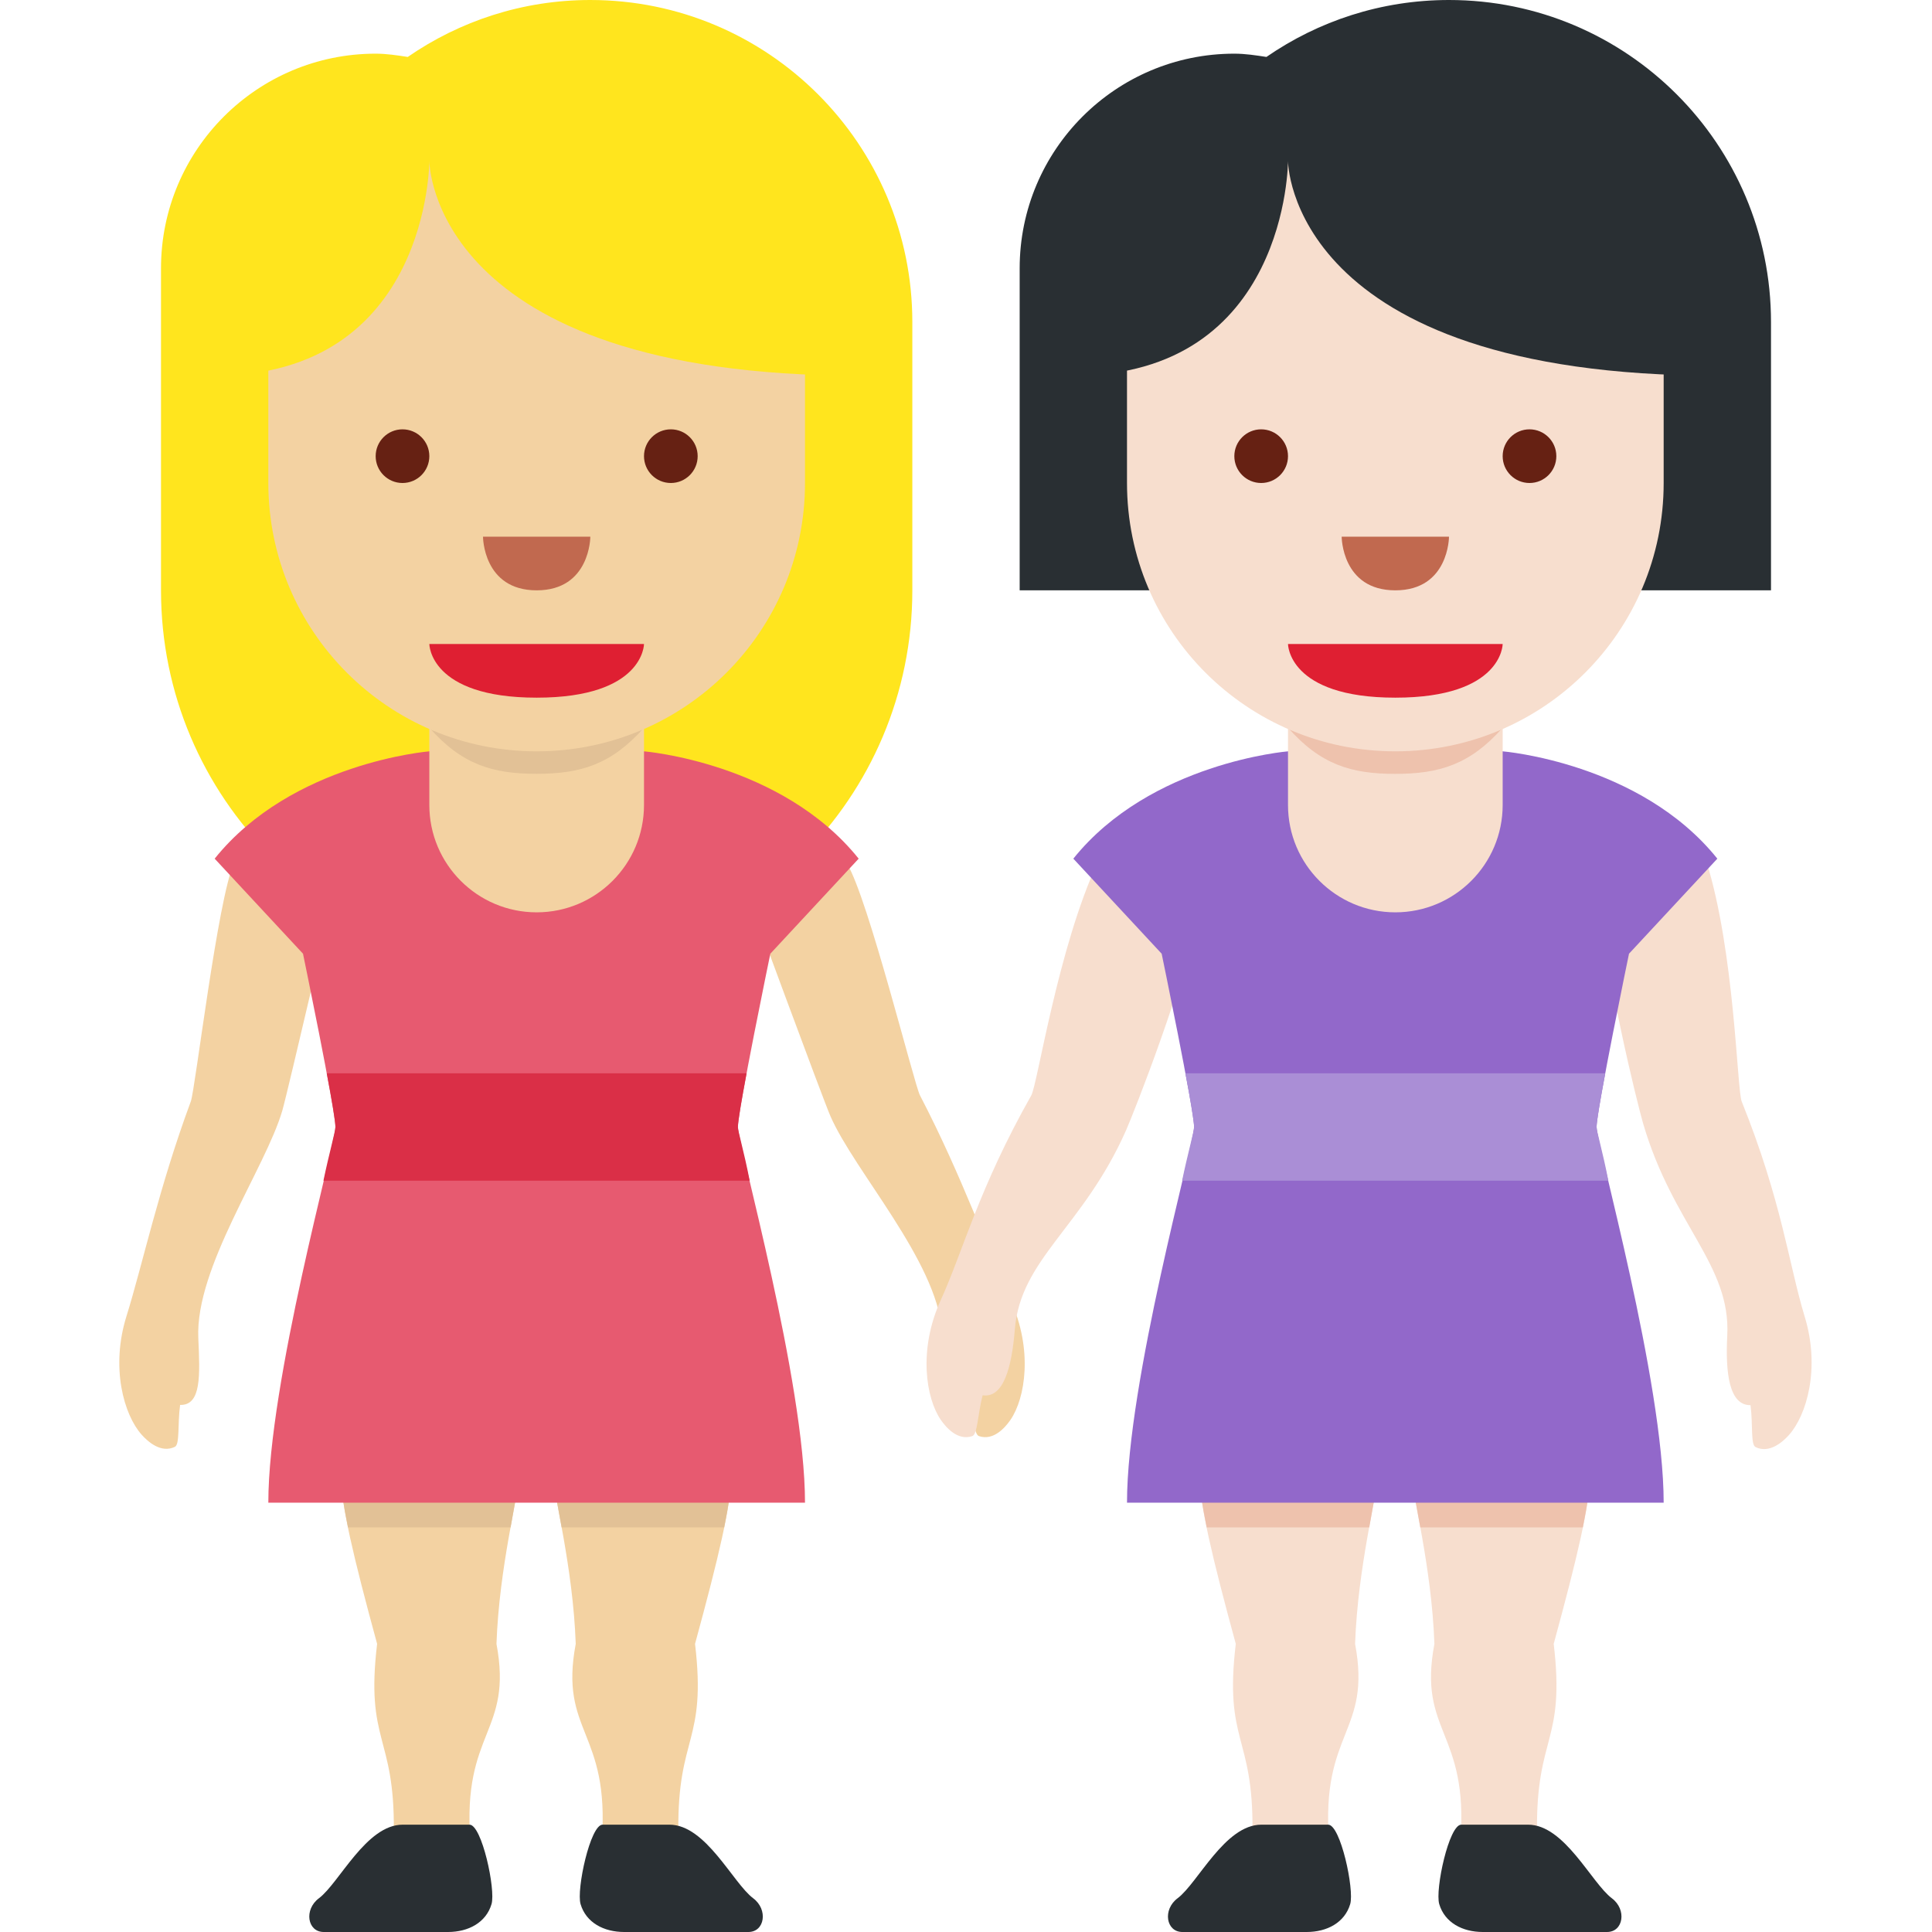 <svg viewBox="0 0 36 36" xmlns="http://www.w3.org/2000/svg"><path d="m11 0c-1.264 0-2.435.393-3.402 1.061-.197-.03-.393-.061-.598-.061-2.209 0-4 1.791-4 4v6c0 3.866 3.134 7 7 7s7-3.134 7-7v-4.999c0-3.314-2.686-6.001-6-6.001z" fill="#ffe51e"/><path d="m11.213 34.309c-.052.682 1.849.953 2.129.791.299-.173-.698-.623-.702-.977-.019-1.797.53-1.648.311-3.492.443-1.625.672-2.592.672-3.131 0-1.25-3.312-.766-3.312 0 0 .344.365 1.681.417 3.131-.313 1.659.641 1.615.485 3.678zm-2.448 0c.052.682-1.849.953-2.129.791-.299-.173.698-.623.702-.977.019-1.797-.53-1.648-.311-3.492-.443-1.625-.672-2.592-.672-3.131 0-1.25 3.313-.766 3.313 0 0 .344-.365 1.681-.417 3.131.311 1.659-.642 1.615-.486 3.678z" fill="#f3d2a2"/><path d="m13.623 27.5c0-1.25-3.312-.766-3.312 0 0 .151.071.499.154.961h3.029c.084-.411.129-.729.129-.961zm-3.956 0c0-.766-3.312-1.25-3.312 0 0 .232.045.55.13.961h3.029c.082-.462.153-.81.153-.961z" fill="#e2c196"/><path d="m3.258 26.96c-.258.124-.503-.097-.619-.227-.328-.367-.583-1.246-.282-2.209.303-.973.6-2.384 1.199-4.002.081-.22.499-3.764.805-4.445.197-.437 1.28-.896 1.81-.807.529.089.246.651.105 1.13 0 0-.916 3.953-1.016 4.296-.316 1.079-1.624 2.918-1.565 4.237.031.692.06 1.255-.339 1.246-.049.362-.003.735-.098.781zm14.984-.2c.271.091.487-.159.586-.302.279-.405.422-1.309.004-2.227-.423-.927-.894-2.29-1.69-3.821-.108-.208-.966-3.672-1.355-4.309-.25-.409-1.382-.729-1.897-.574-.513.154-.162.676.037 1.134 0 0 1.403 3.807 1.546 4.135.449 1.031 1.977 2.691 2.082 4.008.056.69.097 1.253.492 1.194.094.353.095.729.195.762z" fill="#f3d2a2"/><path d="m13.945 36c.305 0 .372-.418.089-.629-.379-.285-.88-1.371-1.561-1.371h-1.245c-.229 0-.49 1.209-.41 1.48.102.345.433.52.812.52zm-7.913 0c-.305 0-.372-.418-.089-.629.379-.285.88-1.371 1.561-1.371h1.245c.229 0 .49 1.209.41 1.48-.102.345-.433.52-.811.52z" fill="#292f33"/><path d="m14.354 17.771 1.646-1.771c-1.438-1.792-4-2-4-2h-4s-2.562.208-4 2l1.646 1.771s.604 2.917.604 3.229-1.25 4.75-1.25 7h10c0-2.25-1.25-6.688-1.25-7s.604-3.229.604-3.229z" fill="#e75a70"/><path d="m13.75 21c0-.106.07-.512.161-1h-7.822c.092.488.161.894.161 1 0 .083-.122.509-.223 1h7.942c-.108-.558-.219-.917-.219-1z" fill="#da2f47"/><path d="m8 11v4c0 1.104.896 2 2 2s2-.896 2-2v-4z" fill="#f3d2a2"/><path d="m8 13.56c.608.687 1.178.859 1.998.859.819 0 1.394-.173 2.002-.859v-.812h-4z" fill="#e2c196"/><path d="m15 3h-10v6c0 2.762 2.238 5 5 5s5-2.237 5-5z" fill="#f3d2a2"/><path d="m15 2h-10l-1 5c4 0 4-4 4-4s0 4 8 4z" fill="#ffe51e"/><path d="m12 12h-4s0 1 2 1 2-1 2-1z" fill="#df1f32"/><circle cx="7.5" cy="8.5" fill="#662113" r=".5"/><circle cx="12.5" cy="8.5" fill="#662113" r=".5"/><path d="m9 10h2s0 1-1 1-1-1-1-1z" fill="#c1694f"/><path d="m33 6.001c0-3.314-2.687-6.001-6-6.001-1.264 0-2.435.393-3.402 1.061-.197-.03-.393-.061-.598-.061-2.209 0-4 1.791-4 4v6h14z" fill="#292f33"/><path d="m27.213 34.309c-.052.682 1.849.953 2.129.791.299-.173-.698-.623-.702-.977-.019-1.797.53-1.648.311-3.492.443-1.625.672-2.592.672-3.131 0-1.25-3.312-.766-3.312 0 0 .344.365 1.681.417 3.131-.313 1.659.641 1.615.485 3.678zm-2.448 0c.052.682-1.849.953-2.129.791-.299-.173.698-.623.702-.977.019-1.797-.53-1.648-.311-3.492-.443-1.625-.672-2.592-.672-3.131 0-1.25 3.312-.766 3.312 0 0 .344-.365 1.681-.417 3.131.312 1.659-.642 1.615-.485 3.678z" fill="#f7dece"/><path d="m29.623 27.5c0-1.25-3.312-.766-3.312 0 0 .151.071.499.154.961h3.029c.084-.411.129-.729.129-.961zm-3.956 0c0-.766-3.312-1.25-3.312 0 0 .232.045.55.13.961h3.029c.082-.462.153-.81.153-.961z" fill="#eec2ad"/><path d="m18.117 26.76c-.271.091-.487-.159-.586-.302-.279-.405-.422-1.309-.004-2.227.423-.927.702-2.072 1.69-3.821.115-.204.494-2.746 1.242-4.354.202-.435 1.495-.685 2.009-.529.513.154-.005.98-.037 1.134-.344 1.651-1.305 4.077-1.45 4.404-.8 1.806-1.965 2.389-2.071 3.706-.056.69-.205 1.286-.6 1.228-.092.352-.094.728-.193.761zm14.595.204c.257.126.504-.094.62-.222.33-.365.591-1.242.296-2.208-.297-.975-.424-2.146-1.174-4.01-.088-.217-.129-2.787-.66-4.479-.143-.458-1.392-.875-1.922-.789-.529.086-.124.972-.112 1.129.124 1.682.758 4.213.859 4.556.556 1.895 1.634 2.626 1.566 3.946-.036.692.034 1.302.433 1.296.048.363 0 .735.094.781z" fill="#f7dece"/><path d="m29.945 36c.305 0 .372-.418.089-.629-.379-.285-.88-1.371-1.561-1.371h-1.245c-.229 0-.49 1.209-.41 1.48.102.345.433.52.812.52zm-7.913 0c-.305 0-.372-.418-.089-.629.379-.285.88-1.371 1.561-1.371h1.245c.229 0 .49 1.209.41 1.48-.102.345-.433.52-.811.52z" fill="#292f33"/><path d="m30.354 17.771 1.646-1.771c-1.438-1.792-4-2-4-2h-4s-2.562.208-4 2l1.646 1.771s.604 2.917.604 3.229-1.25 4.75-1.25 7h10c0-2.25-1.25-6.688-1.25-7s.604-3.229.604-3.229z" fill="#9268ca"/><path d="m29.75 21c0-.106.07-.512.161-1h-7.822c.092.488.161.894.161 1 0 .083-.122.509-.223 1h7.942c-.108-.558-.219-.917-.219-1z" fill="#aa8ed6"/><path d="m24 11v4c0 1.104.896 2 2 2s2-.896 2-2v-4z" fill="#f7dece"/><path d="m24 13.561c.608.687 1.178.859 1.998.859.819 0 1.394-.173 2.002-.859v-.812h-4z" fill="#eec2ad"/><path d="m31 3h-10v6c0 2.762 2.238 5 5 5s5-2.237 5-5z" fill="#f7dece"/><path d="m31 2h-10l-1 5c4 0 4-4 4-4s0 4 8 4z" fill="#292f33"/><path d="m28 12h-4s0 1 2 1 2-1 2-1z" fill="#df1f32"/><circle cx="23.5" cy="8.5" fill="#662113" r=".5"/><circle cx="28.5" cy="8.5" fill="#662113" r=".5"/><path d="m25 10h2s0 1-1 1-1-1-1-1z" fill="#c1694f"/></svg>